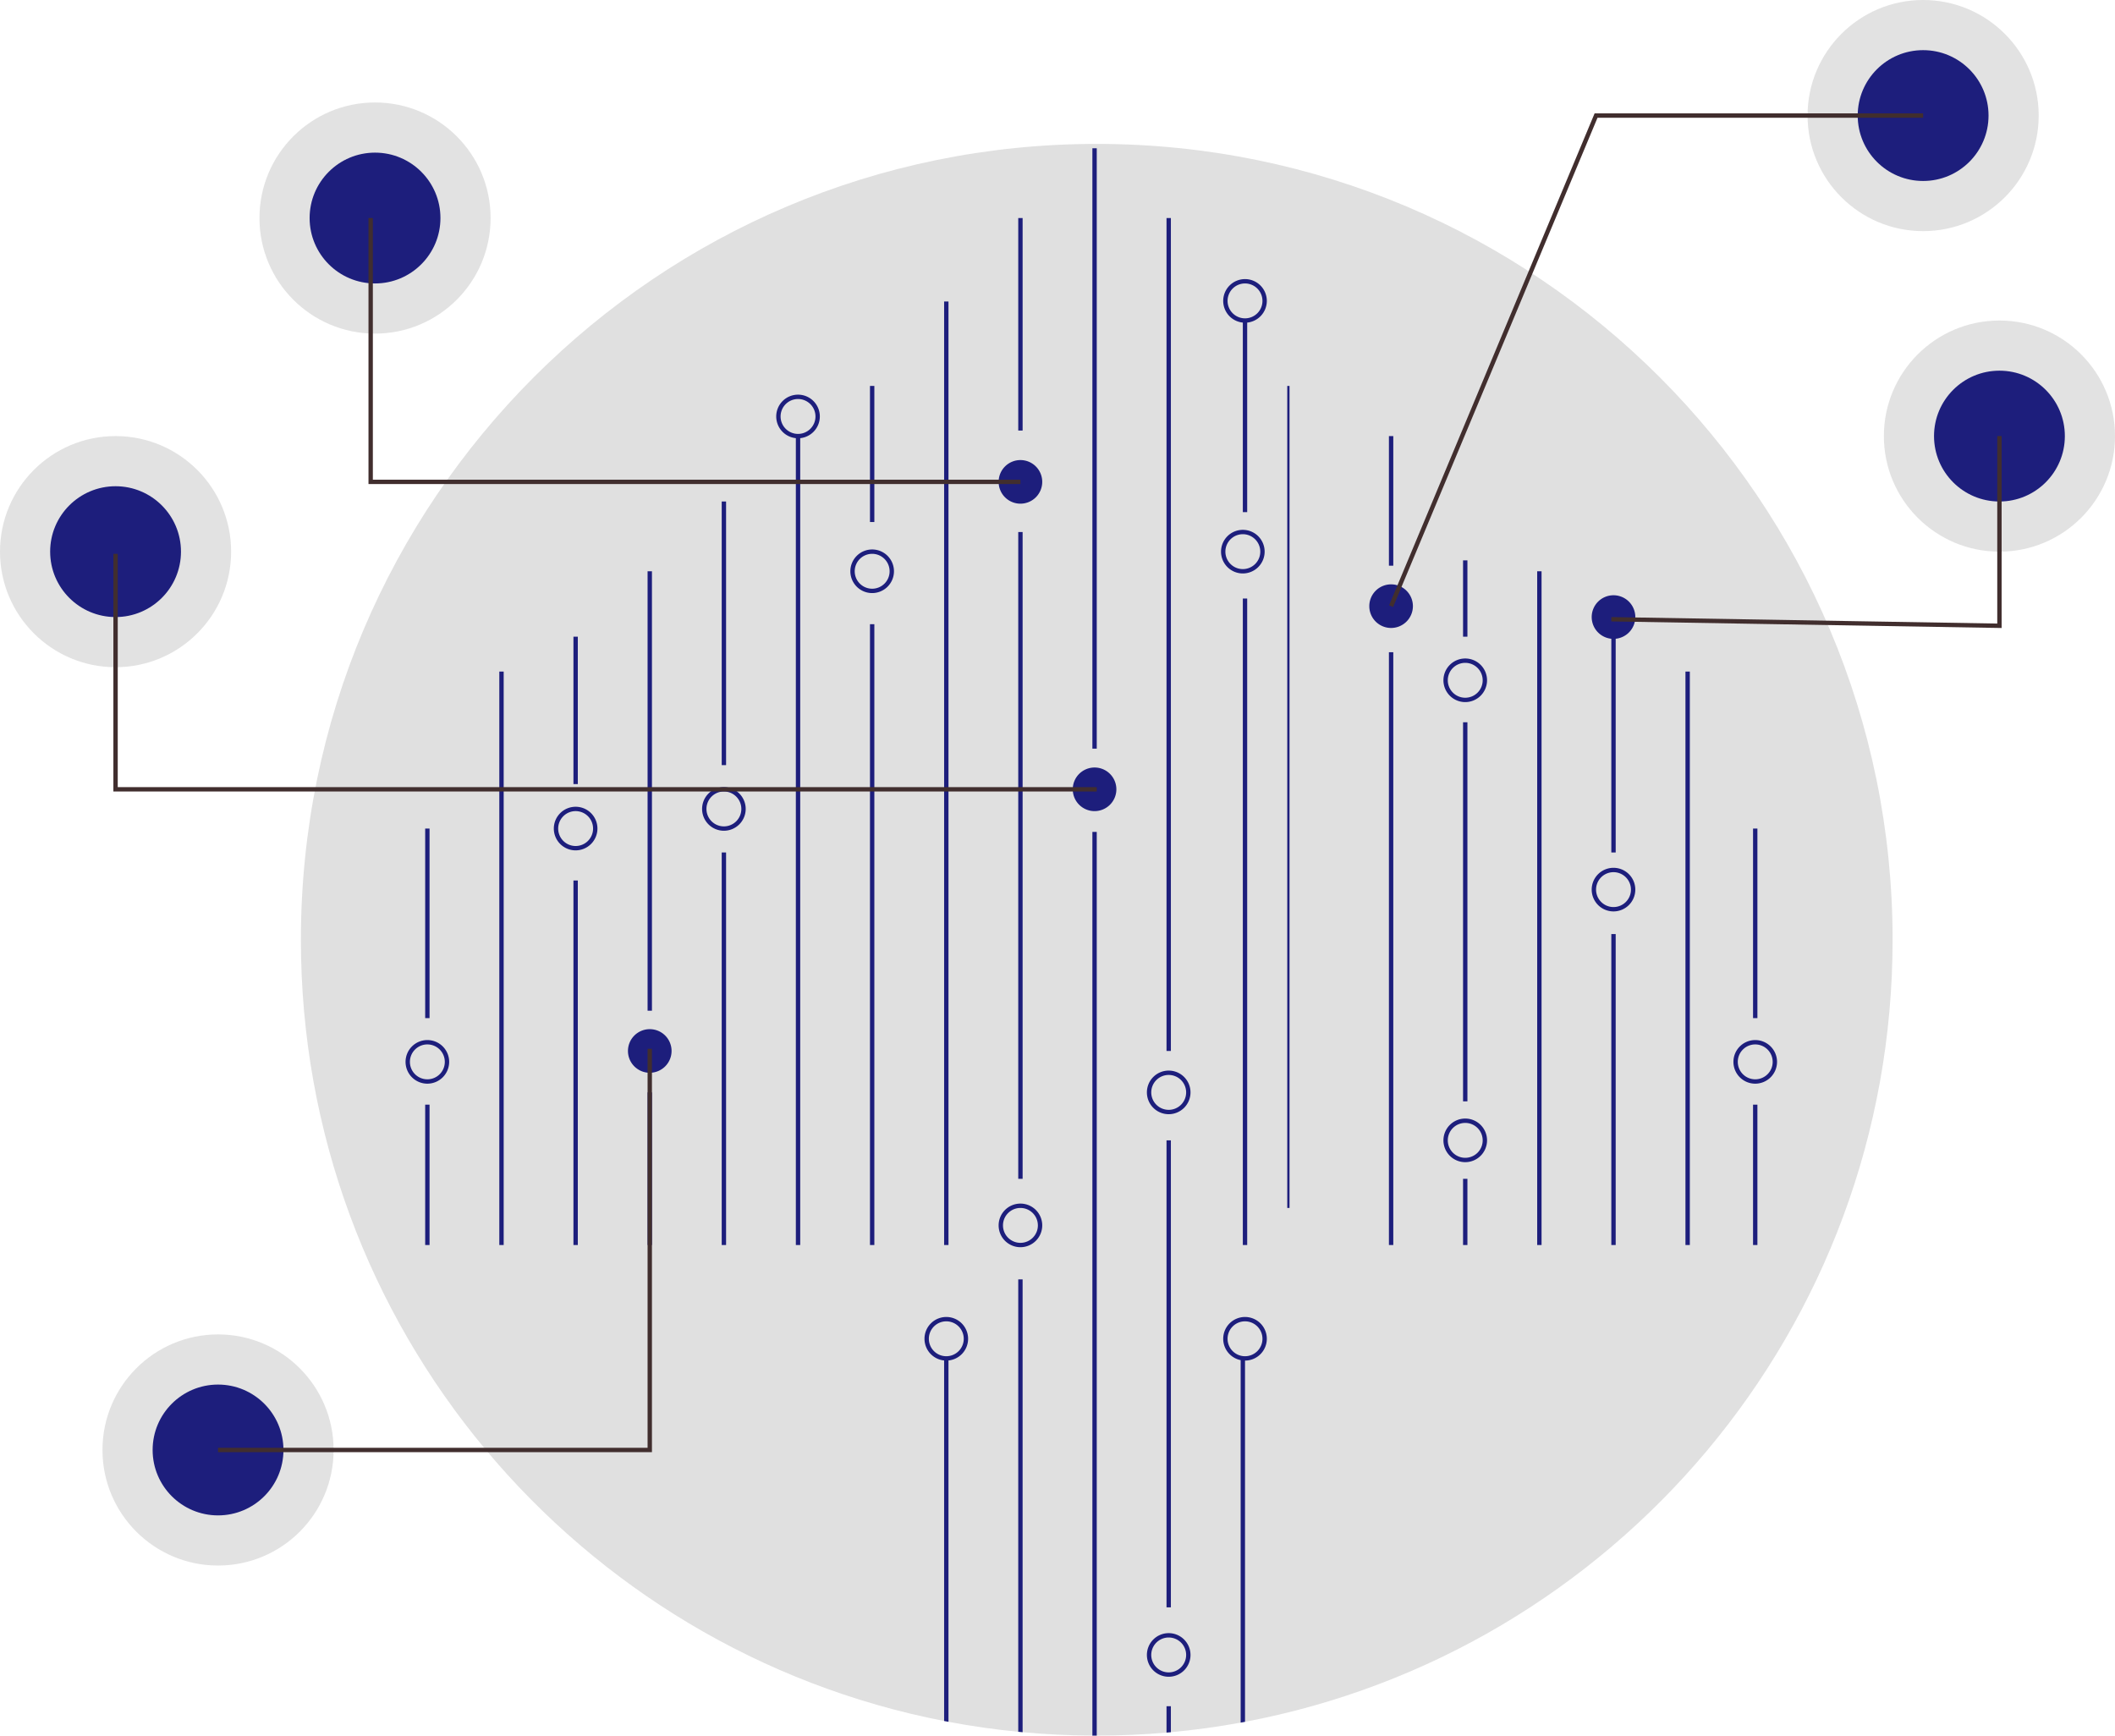 <svg width="970" height="796" viewBox="0 0 970 796"><title>hologram</title><circle cx="917" cy="200" r="53" fill="#9E9E9E" opacity="0.3"/><circle cx="917" cy="200" r="30" fill="#1D1E7C"/><circle cx="882" cy="53" r="53" fill="#9E9E9E" opacity="0.3"/><circle cx="882" cy="53" r="30" fill="#1D1E7C"/><circle cx="53" cy="253" r="53" fill="#9E9E9E" opacity="0.3"/><circle cx="53" cy="253" r="30" fill="#1D1E7C"/><circle cx="100" cy="665" r="53" fill="#9E9E9E" opacity="0.3"/><circle cx="100" cy="665" r="30" fill="#1D1E7C"/><circle cx="172" cy="100" r="53" fill="#9E9E9E" opacity="0.3"/><circle cx="172" cy="100" r="30" fill="#1D1E7C"/><path d="M983,483c0,178.34-127.91,326.81-297,358.67-.66.13-1.33.25-2,.37q-15.765,2.895-32,4.39c-.67.07-1.33.13-2,.18q-15.81,1.38-32,1.39c-.67,0-1.33,0-2-.01q-16.17-.075-32-1.56c-.67-.05-1.33-.12-2-.19q-16.215-1.575-32-4.57c-.67-.12-1.34-.25-2-.38C379.9,808.64,253,660.64,253,483c0-201.58,163.42-365,365-365S983,281.42,983,483Z" transform="translate(-115 -52)" fill="#E0E0E0"/><rect x="570" y="274.5" width="2" height="296.5" fill="#1D1E7C"/><rect x="570" y="147.402" width="2" height="87.472" fill="#1D1E7C"/><rect x="433" y="138.275" width="2" height="432.725" fill="#1D1E7C"/><rect x="467" y="100" width="2" height="97.457" fill="#1D1E7C"/><rect x="467" y="244" width="2" height="296.638" fill="#1D1E7C"/><path d="M584,638.75V846.43c-.67-.05-1.33-.12-2-.19V638.75Z" transform="translate(-115 -52)" fill="#1D1E7C"/><rect x="501" y="68" width="2" height="275.347" fill="#1D1E7C"/><path d="M618,433.52V848c-.67,0-1.33,0-2-.01V433.52Z" transform="translate(-115 -52)" fill="#1D1E7C"/><rect x="535" y="100" width="2" height="382" fill="#1D1E7C"/><rect x="535" y="523" width="2" height="214.173" fill="#1D1E7C"/><path d="M652,834.53v11.9c-.67.07-1.33.13-2,.18V834.53Z" transform="translate(-115 -52)" fill="#1D1E7C"/><path d="M686,675V841.67c-.66.13-1.33.25-2,.37V675Z" transform="translate(-115 -52)" fill="#1D1E7C"/><path d="M550,675V841.67c-.67-.12-1.34-.25-2-.38V675Z" transform="translate(-115 -52)" fill="#1D1E7C"/><rect x="399" y="177" width="2" height="62.41" fill="#1D1E7C"/><rect x="399" y="286.275" width="2" height="284.725" fill="#1D1E7C"/><rect x="365" y="200" width="2" height="371" fill="#1D1E7C"/><rect x="331" y="230" width="2" height="120.905" fill="#1D1E7C"/><rect x="331" y="390.968" width="2" height="180.032" fill="#1D1E7C"/><rect x="297" y="262" width="2" height="201.536" fill="#1D1E7C"/><rect x="297" y="501" width="2" height="70" fill="#1D1E7C"/><rect x="263" y="292" width="2" height="67.599" fill="#1D1E7C"/><rect x="263" y="403.819" width="2" height="167.181" fill="#1D1E7C"/><rect x="229" y="308" width="2" height="263" fill="#1D1E7C"/><rect x="195" y="380" width="2" height="86.937" fill="#1D1E7C"/><rect x="195" y="506.622" width="2" height="64.378" fill="#1D1E7C"/><rect x="590.375" y="177" width="1.037" height="377" fill="#1D1E7C"/><rect x="637" y="200" width="2" height="59.441" fill="#1D1E7C"/><rect x="637" y="299.126" width="2" height="271.874" fill="#1D1E7C"/><rect x="671" y="257" width="2" height="35" fill="#1D1E7C"/><rect x="671" y="331.252" width="2" height="173.858" fill="#1D1E7C"/><rect x="671" y="540.638" width="2" height="30.362" fill="#1D1E7C"/><rect x="705" y="262" width="2" height="309" fill="#1D1E7C"/><rect x="739" y="292" width="2" height="98.968" fill="#1D1E7C"/><rect x="739" y="428.386" width="2" height="142.614" fill="#1D1E7C"/><rect x="773" y="308" width="2" height="263" fill="#1D1E7C"/><path d="M549,676a10,10,0,1,1,10-10A10.012,10.012,0,0,1,549,676Zm0-18a8,8,0,1,0,8,8A8.009,8.009,0,0,0,549,658Z" transform="translate(-115 -52)" fill="#1D1E7C"/><path d="M583,624a10,10,0,1,1,10-10A10.012,10.012,0,0,1,583,624Zm0-18a8,8,0,1,0,8,8A8.009,8.009,0,0,0,583,606Z" transform="translate(-115 -52)" fill="#1D1E7C"/><path d="M686,676a10,10,0,1,1,10-10A10.012,10.012,0,0,1,686,676Zm0-18a8,8,0,1,0,8,8A8.009,8.009,0,0,0,686,658Z" transform="translate(-115 -52)" fill="#1D1E7C"/><path d="M651,801a10,10,0,1,0,10,10A10.016,10.016,0,0,0,651,801Zm0,18a8,8,0,1,1,8-8A8.011,8.011,0,0,1,651,819Z" transform="translate(-115 -52)" fill="#1D1E7C"/><path d="M651,563a10,10,0,1,1,10-10A10.012,10.012,0,0,1,651,563Zm0-18a8,8,0,1,0,8,8A8.009,8.009,0,0,0,651,545Z" transform="translate(-115 -52)" fill="#1D1E7C"/><path d="M617,424a10,10,0,1,1,10-10A10.011,10.011,0,0,1,617,424Z" transform="translate(-115 -52)" fill="#1D1E7C"/><path d="M685,315a10,10,0,1,1,10-10A10.011,10.011,0,0,1,685,315Zm0-18a8,8,0,1,0,8,8A8.009,8.009,0,0,0,685,297Z" transform="translate(-115 -52)" fill="#1D1E7C"/><path d="M447,433a10,10,0,1,1,10-10A10.011,10.011,0,0,1,447,433Zm0-18a8,8,0,1,0,8,8A8.009,8.009,0,0,0,447,415Z" transform="translate(-115 -52)" fill="#1D1E7C"/><path d="M379,442a10,10,0,1,1,10-10A10.011,10.011,0,0,1,379,442Zm0-18a8,8,0,1,0,8,8A8.009,8.009,0,0,0,379,424Z" transform="translate(-115 -52)" fill="#1D1E7C"/><path d="M413,544a10,10,0,1,1,10-10A10.011,10.011,0,0,1,413,544Z" transform="translate(-115 -52)" fill="#1D1E7C"/><path d="M686,200a10,10,0,1,1,10-10A10.011,10.011,0,0,1,686,200Zm0-18a8,8,0,1,0,8,8A8.009,8.009,0,0,0,686,182Z" transform="translate(-115 -52)" fill="#1D1E7C"/><path d="M515,324a10,10,0,1,1,10-10A10.011,10.011,0,0,1,515,324Zm0-18a8,8,0,1,0,8,8A8.009,8.009,0,0,0,515,306Z" transform="translate(-115 -52)" fill="#1D1E7C"/><path d="M481,253a10,10,0,1,1,10-10A10.011,10.011,0,0,1,481,253Zm0-18a8,8,0,1,0,8,8A8.009,8.009,0,0,0,481,235Z" transform="translate(-115 -52)" fill="#1D1E7C"/><path d="M311,549a10,10,0,1,1,10-10A10.012,10.012,0,0,1,311,549Zm0-18a8,8,0,1,0,8,8A8.009,8.009,0,0,0,311,531Z" transform="translate(-115 -52)" fill="#1D1E7C"/><rect x="804" y="380" width="2" height="86.937" fill="#1D1E7C"/><rect x="804" y="506.622" width="2" height="64.378" fill="#1D1E7C"/><path d="M920,549a10,10,0,1,1,10-10A10.012,10.012,0,0,1,920,549Zm0-18a8,8,0,1,0,8,8A8.009,8.009,0,0,0,920,531Z" transform="translate(-115 -52)" fill="#1D1E7C"/><path d="M855,470a10,10,0,1,1,10-10A10.011,10.011,0,0,1,855,470Zm0-18a8,8,0,1,0,8,8A8.009,8.009,0,0,0,855,452Z" transform="translate(-115 -52)" fill="#1D1E7C"/><path d="M787,585a10,10,0,1,1,10-10A10.012,10.012,0,0,1,787,585Zm0-18a8,8,0,1,0,8,8A8.009,8.009,0,0,0,787,567Z" transform="translate(-115 -52)" fill="#1D1E7C"/><path d="M583,283a10,10,0,1,1,10-10A10.011,10.011,0,0,1,583,283Z" transform="translate(-115 -52)" fill="#1D1E7C"/><path d="M787,374a10,10,0,1,1,10-10A10.011,10.011,0,0,1,787,374Zm0-18a8,8,0,1,0,8,8A8.009,8.009,0,0,0,787,356Z" transform="translate(-115 -52)" fill="#1D1E7C"/><path d="M855,345a10,10,0,1,1,10-10A10.011,10.011,0,0,1,855,345Z" transform="translate(-115 -52)" fill="#1D1E7C"/><path d="M753,340a10,10,0,1,1,10-10A10.011,10.011,0,0,1,753,340Z" transform="translate(-115 -52)" fill="#1D1E7C"/><polygon points="918 288.017 738.983 285 739.017 283 916 285.983 916 200 918 200 918 288.017" fill="#412E2E"/><polygon points="638.923 278.386 637.077 277.614 731.334 52 882 52 882 54 732.666 54 638.923 278.386" fill="#412E2E"/><polygon points="503 363 52 363 52 254 54 254 54 361 503 361 503 363" fill="#412E2E"/><polygon points="468 222 169 222 169 100 171 100 171 220 468 220 468 222" fill="#412E2E"/><polygon points="299 666 100 666 100 664 297 664 297 481 299 481 299 666" fill="#412E2E"/></svg>